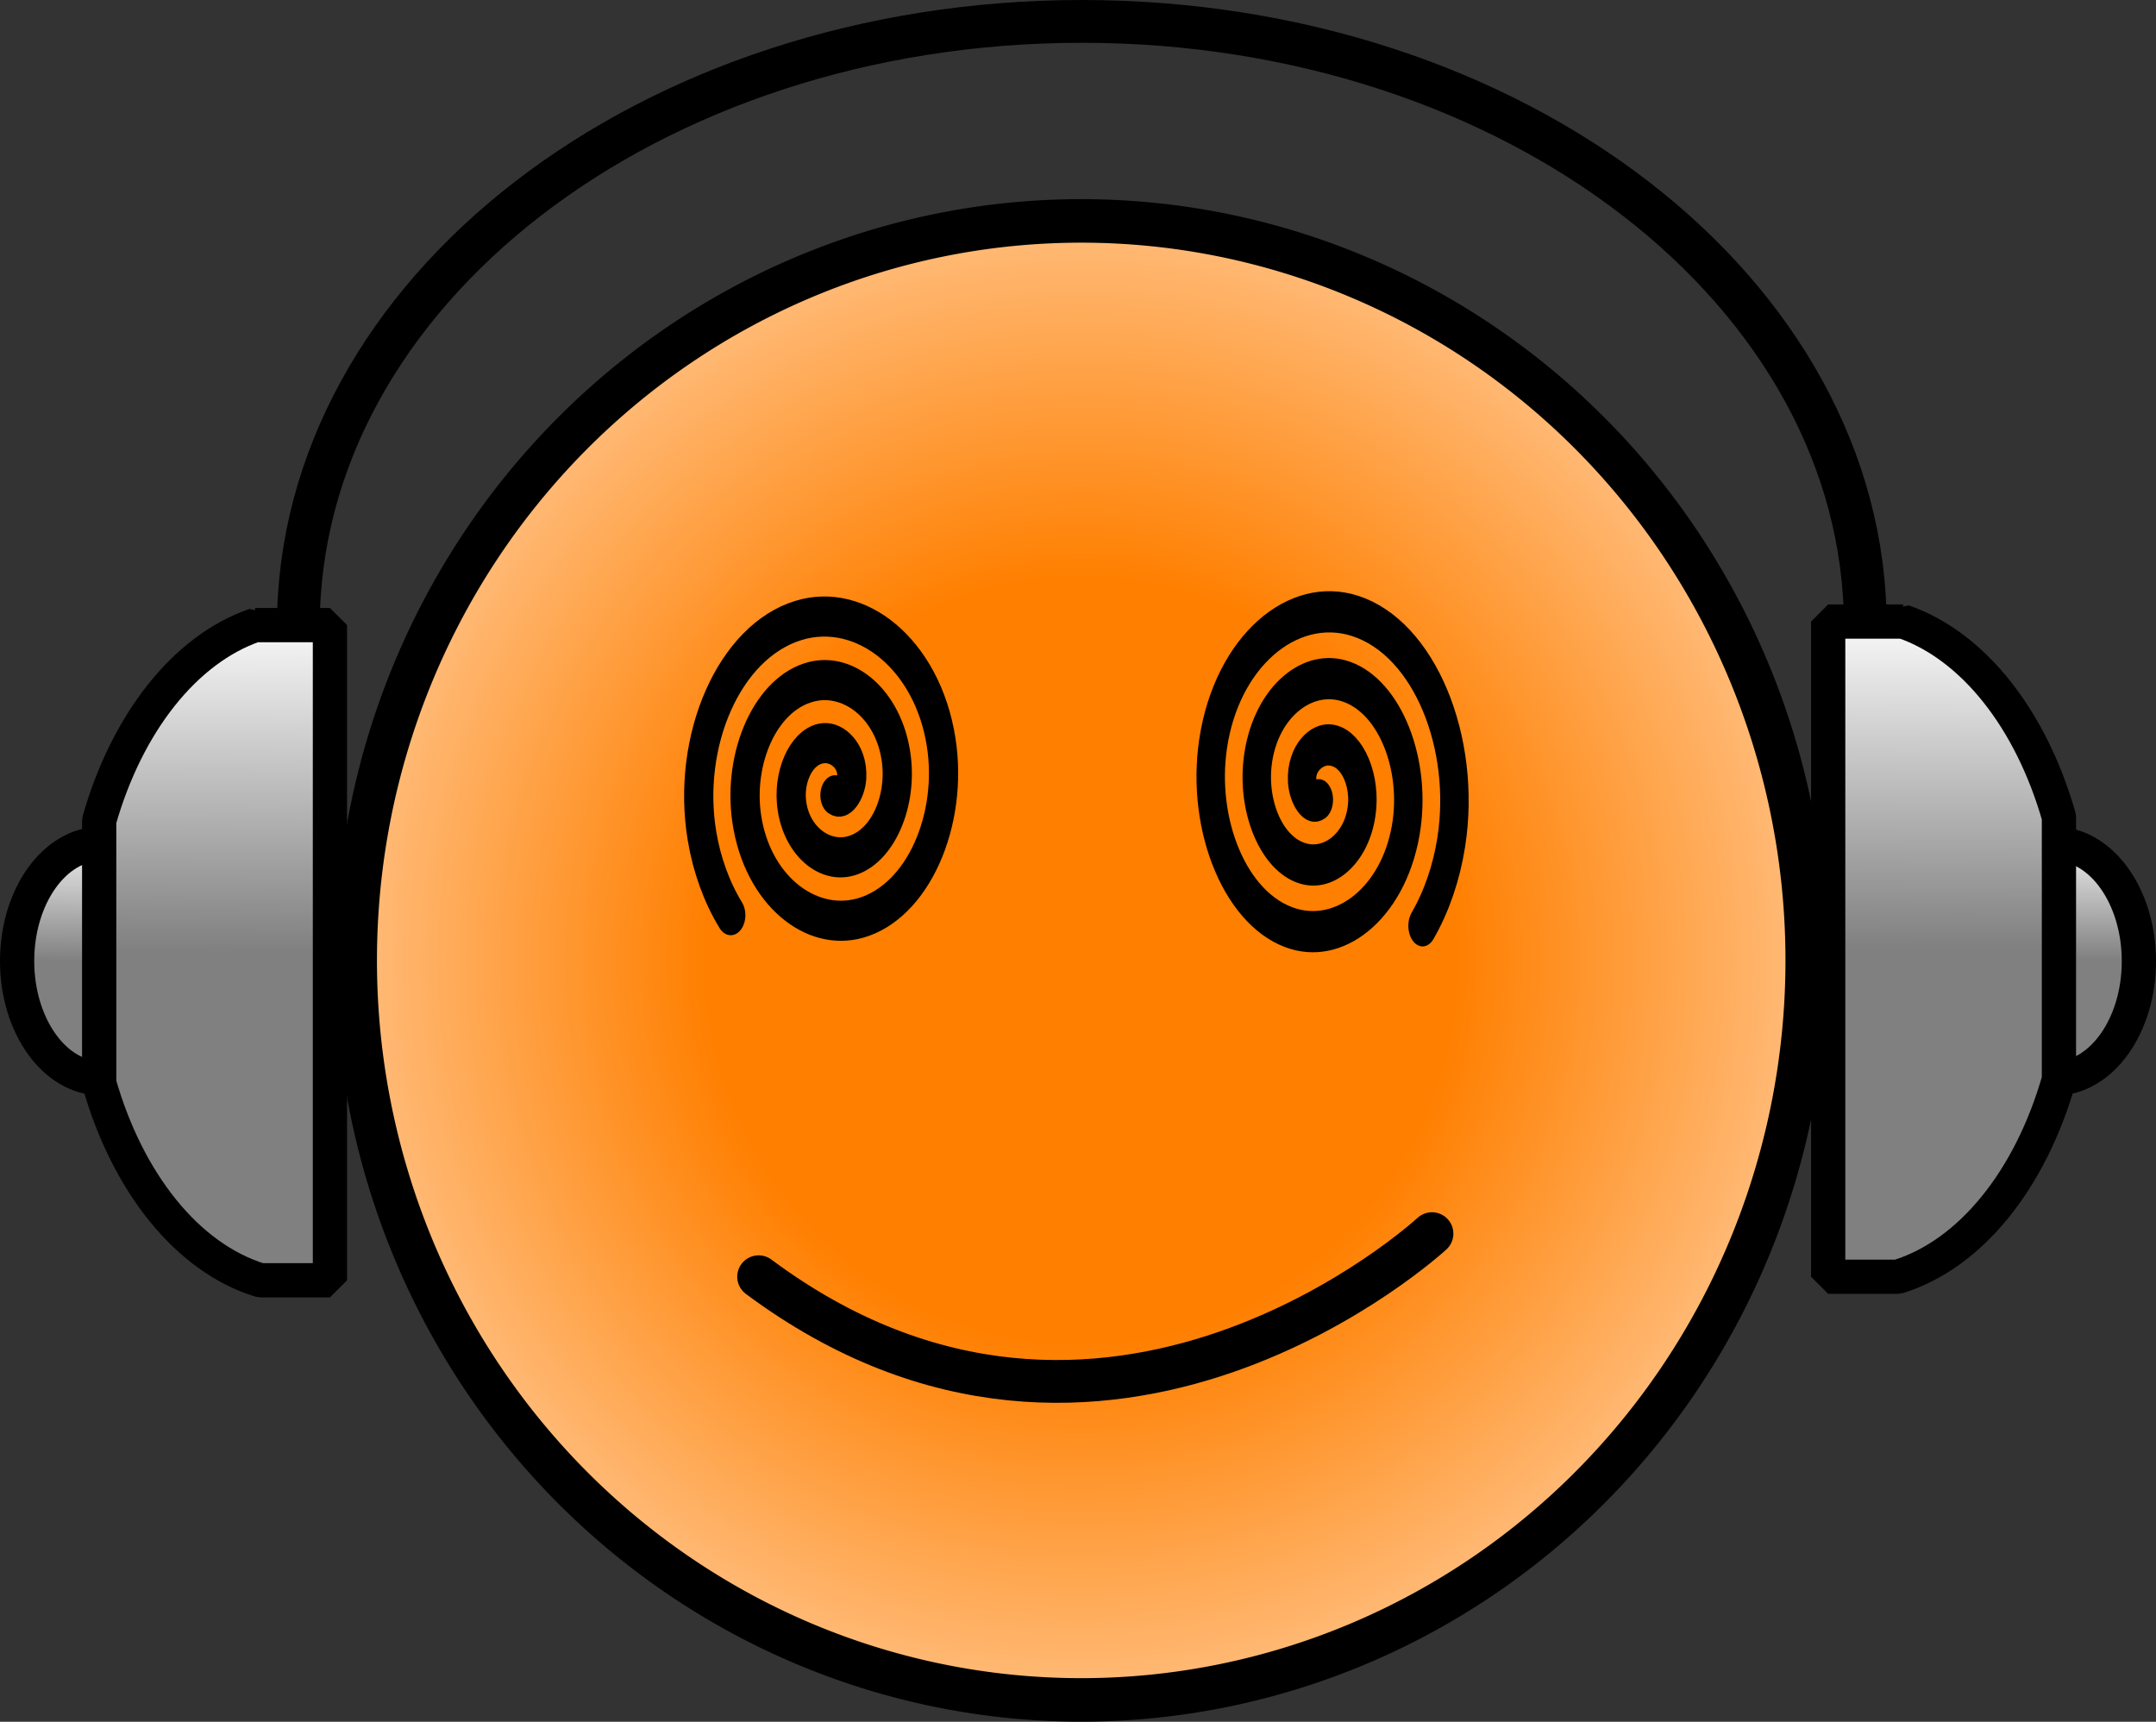 <?xml version="1.0" encoding="UTF-8" standalone="no"?>
<!-- Created with Inkscape (http://www.inkscape.org/) -->

<svg
   xmlns:dc="http://purl.org/dc/elements/1.1/"
   xmlns:cc="http://creativecommons.org/ns#"
   xmlns:rdf="http://www.w3.org/1999/02/22-rdf-syntax-ns#"
   xmlns:svg="http://www.w3.org/2000/svg"
   xmlns="http://www.w3.org/2000/svg"
   xmlns:xlink="http://www.w3.org/1999/xlink"
   xmlns:sodipodi="http://sodipodi.sourceforge.net/DTD/sodipodi-0.dtd"
   xmlns:inkscape="http://www.inkscape.org/namespaces/inkscape"
   width="495.943"
   height="396.112"
   id="svg2"
   sodipodi:version="0.32"
   inkscape:version="0.48.1 "
   sodipodi:docname="master_smiley.svg"
   inkscape:output_extension="org.inkscape.output.svg.inkscape"
   version="1.0">
  <rect width="100%" height="100%" fill="#333333" stroke="none"/>
  <defs
     id="defs4">
    <linearGradient
       id="linearGradient10055">
      <stop
         style="stop-color:#ff7f00;stop-opacity:1;"
         offset="0"
         id="stop10057" />
      <stop
         id="stop10063"
         offset="0.5"
         style="stop-color:#ff7f00;stop-opacity:1;" />
      <stop
         style="stop-color:#ffbf81;stop-opacity:1;"
         offset="1"
         id="stop10059" />
    </linearGradient>
    <linearGradient
       id="linearGradient10045">
      <stop
         style="stop-color:#808080;stop-opacity:1;"
         offset="0"
         id="stop10047" />
      <stop
         id="stop10053"
         offset="0.5"
         style="stop-color:#808080;stop-opacity:1;" />
      <stop
         style="stop-color:#ffffff;stop-opacity:1;"
         offset="1"
         id="stop10049" />
    </linearGradient>
    <linearGradient
       id="linearGradient10035">
      <stop
         style="stop-color:#808080;stop-opacity:1;"
         offset="0"
         id="stop10037" />
      <stop
         id="stop10043"
         offset="0.5"
         style="stop-color:#808080;stop-opacity:1;" />
      <stop
         style="stop-color:#ffffff;stop-opacity:1;"
         offset="1"
         id="stop10039" />
    </linearGradient>
    <linearGradient
       id="linearGradient10025">
      <stop
         style="stop-color:#808080;stop-opacity:1;"
         offset="0"
         id="stop10027" />
      <stop
         id="stop10033"
         offset="0.5"
         style="stop-color:#808080;stop-opacity:1;" />
      <stop
         style="stop-color:#ffffff;stop-opacity:1;"
         offset="1"
         id="stop10029" />
    </linearGradient>
    <linearGradient
       id="linearGradient10015">
      <stop
         style="stop-color:#808080;stop-opacity:1;"
         offset="0"
         id="stop10017" />
      <stop
         id="stop10023"
         offset="0.5"
         style="stop-color:#808080;stop-opacity:1;" />
      <stop
         style="stop-color:#ffffff;stop-opacity:1;"
         offset="1"
         id="stop10019" />
    </linearGradient>
    <inkscape:perspective
       id="perspective3283"
       inkscape:persp3d-origin="361.79831 : 320.04952 : 1"
       inkscape:vp_z="-10.248931 : 495.44322 : 1"
       inkscape:vp_y="-6.1230318e-14 : 1000 : 0"
       inkscape:vp_x="733.84555 : 495.44322 : 1"
       sodipodi:type="inkscape:persp3d" />
    <inkscape:perspective
       sodipodi:type="inkscape:persp3d"
       inkscape:vp_x="39.655172 : 498.59488 : 1"
       inkscape:vp_y="6.1230318e-14 : 1000 : 0"
       inkscape:vp_z="783.74965 : 498.59488 : 1"
       inkscape:persp3d-origin="411.70241 : 323.20118 : 1"
       id="perspective10" />
    <radialGradient
       inkscape:collect="always"
       xlink:href="#linearGradient10055"
       id="radialGradient10061"
       cx="387.069"
       cy="486.845"
       fx="387.069"
       fy="486.845"
       r="185.398"
       gradientTransform="matrix(1,0,0,0.986,0,6.791)"
       gradientUnits="userSpaceOnUse" />
    <linearGradient
       inkscape:collect="always"
       xlink:href="#linearGradient10035"
       id="linearGradient3021"
       gradientUnits="userSpaceOnUse"
       x1="452.166"
       y1="951.788"
       x2="452.754"
       y2="793.494" />
    <linearGradient
       inkscape:collect="always"
       xlink:href="#linearGradient10025"
       id="linearGradient3024"
       gradientUnits="userSpaceOnUse"
       x1="50.418"
       y1="952.606"
       x2="51.006"
       y2="793.641" />
    <linearGradient
       inkscape:collect="always"
       xlink:href="#linearGradient10015"
       id="linearGradient3032"
       gradientUnits="userSpaceOnUse"
       x1="16.114"
       y1="906.23"
       x2="16.748"
       y2="844.522" />
    <linearGradient
       inkscape:collect="always"
       xlink:href="#linearGradient10045"
       id="linearGradient3035"
       gradientUnits="userSpaceOnUse"
       x1="485.935"
       y1="905.594"
       x2="485.898"
       y2="844.557" />
  </defs>
  <sodipodi:namedview
     id="base"
     pagecolor="#ffffff"
     bordercolor="#666666"
     borderopacity="1.0"
     gridtolerance="10000"
     guidetolerance="10"
     objecttolerance="10"
     inkscape:pageopacity="0.0"
     inkscape:pageshadow="2"
     inkscape:zoom="1.4908955"
     inkscape:cx="129.49713"
     inkscape:cy="175.54536"
     inkscape:document-units="px"
     inkscape:current-layer="layer1"
     showgrid="false"
     inkscape:window-width="1451"
     inkscape:window-height="1012"
     inkscape:window-x="56"
     inkscape:window-y="6"
     showguides="true"
     inkscape:window-maximized="0">
    <inkscape:grid
       type="xygrid"
       id="grid3305"
       visible="true"
       enabled="true" />
  </sodipodi:namedview>
  <g
     inkscape:label="Layer 1"
     inkscape:groupmode="layer"
     id="layer1"
     transform="translate(-2.029,-654.285)">
    <g
       id="g3805">
      <path
         id="path3226"
         d="m 474.759,848.432 c 10.63,0 19.275,12.079 19.275,26.978 0,14.9 -8.645,26.979 -19.275,26.978 -0.332,0 -0.656,-0.007 -0.984,-0.03 l 0,-53.897 c 0.328,-0.023 0.652,-0.03 0.984,-0.03 z"
         style="fill:url(#linearGradient3035);fill-opacity:1;fill-rule:evenodd;stroke:#000000;stroke-width:7.876;stroke-linecap:butt;stroke-linejoin:bevel;stroke-miterlimit:4;stroke-opacity:1;stroke-dasharray:none"
         inkscape:connector-curvature="0" />
      <path
         id="path2435"
         d="m 25.241,848.397 c -10.63,0 -19.275,12.079 -19.275,26.978 0,14.9 8.645,26.979 19.275,26.978 0.332,0 0.656,-0.007 0.984,-0.03 l 0,-53.897 c -0.328,-0.023 -0.652,-0.03 -0.984,-0.03 z"
         style="fill:url(#linearGradient3032);fill-opacity:1;fill-rule:evenodd;stroke:#000000;stroke-width:7.876;stroke-linecap:butt;stroke-linejoin:bevel;stroke-miterlimit:4;stroke-opacity:1;stroke-dasharray:none"
         inkscape:connector-curvature="0" />
      <path
         transform="matrix(0.926,0,0,0.958,-107.686,408.837)"
         d="m 567.241,486.845 a 180.172,177.586 0 1 1 -360.345,0 180.172,177.586 0 1 1 360.345,0 z"
         sodipodi:ry="177.58621"
         sodipodi:rx="180.17241"
         sodipodi:cy="486.84494"
         sodipodi:cx="387.06897"
         id="path2393"
         style="fill:url(#radialGradient10061);fill-opacity:1;fill-rule:evenodd;stroke:#000000;stroke-width:10.451;stroke-linecap:butt;stroke-linejoin:miter;stroke-miterlimit:4;stroke-opacity:1;stroke-dasharray:none"
         sodipodi:type="arc" />
      <path
         transform="matrix(0.903,0,0,1.309,11.653,284.159)"
         d="m 325.296,423.309 c -2.166,1.074 -4.096,-1.445 -4.25,-3.358 -0.307,-3.817 3.5,-6.438 7.002,-6.275 5.367,0.251 8.848,5.584 8.3,10.647 -0.748,6.908 -7.676,11.281 -14.291,10.324 -8.448,-1.222 -13.726,-9.771 -12.349,-17.936 1.685,-9.99 11.867,-16.177 21.58,-14.374 11.531,2.141 18.632,13.965 16.398,25.225 -2.593,13.073 -16.063,21.089 -28.869,18.423 -14.616,-3.043 -23.548,-18.161 -20.448,-32.514 3.491,-16.159 20.26,-26.009 36.158,-22.473 17.702,3.937 28.47,22.359 24.497,39.803 -1.225,5.381 -3.755,10.436 -7.3,14.663"
         sodipodi:t0="0.058259577"
         sodipodi:argument="-18.098627"
         sodipodi:radius="35.376354"
         sodipodi:revolution="3"
         sodipodi:expansion="1"
         sodipodi:cy="421.3277"
         sodipodi:cx="325.86206"
         id="path3165"
         style="fill:none;stroke:#000000;stroke-width:7.243;stroke-linecap:round;stroke-linejoin:miter;stroke-miterlimit:4;stroke-opacity:1;stroke-dasharray:none"
         sodipodi:type="spiral" />
      <path
         transform="matrix(-0.907,0,0,1.245,489.138,310.225)"
         d="m 325.296,423.309 c -2.166,1.074 -4.096,-1.445 -4.25,-3.358 -0.307,-3.817 3.5,-6.438 7.002,-6.275 5.367,0.251 8.848,5.584 8.3,10.647 -0.748,6.908 -7.676,11.281 -14.291,10.324 -8.448,-1.222 -13.726,-9.771 -12.349,-17.936 1.685,-9.99 11.867,-16.177 21.58,-14.374 11.531,2.141 18.632,13.965 16.398,25.225 -2.593,13.073 -16.063,21.089 -28.869,18.423 -14.616,-3.043 -23.548,-18.161 -20.448,-32.514 3.491,-16.159 20.26,-26.009 36.158,-22.473 17.702,3.937 28.47,22.359 24.497,39.803 -1.225,5.381 -3.755,10.436 -7.3,14.663"
         sodipodi:t0="0.058259577"
         sodipodi:argument="-18.098627"
         sodipodi:radius="35.376354"
         sodipodi:revolution="3"
         sodipodi:expansion="1"
         sodipodi:cy="421.3277"
         sodipodi:cx="325.86206"
         id="path3167"
         style="fill:none;stroke:#000000;stroke-width:7.411;stroke-linecap:round;stroke-linejoin:miter;stroke-miterlimit:4;stroke-opacity:1;stroke-dasharray:none"
         sodipodi:type="spiral" />
      <path
         id="path3225"
         d="m 176.538,948.006 c 79.838,59.473 154.886,-9.912 154.886,-9.912"
         style="fill:none;stroke:#000000;stroke-width:9.844;stroke-linecap:round;stroke-linejoin:miter;stroke-miterlimit:4;stroke-opacity:1;stroke-dasharray:none"
         inkscape:connector-curvature="0" />
      <path
         id="path2405"
         d="m 70.655,798.842 c -5.38e-4,-0.141 -8.17e-4,-0.282 -8.17e-4,-0.423 9e-6,-76.845 80.743,-139.211 180.229,-139.211 99.487,10e-6 180.229,62.367 180.229,139.211 l 0,2e-5 c 0,0.141 -2.8e-4,0.282 -8.2e-4,0.423"
         style="fill:none;stroke:#000000;stroke-width:9.844;stroke-linecap:butt;stroke-linejoin:bevel;stroke-miterlimit:4;stroke-opacity:1;stroke-dasharray:none"
         inkscape:connector-curvature="0" />
      <path
         id="rect3299"
         d="m 60.702,798.093 c -16.186,5.577 -29.47,22.558 -35.858,44.974 l 0,60.395 c 6.549,22.979 20.336,40.236 37.074,45.363 l 16.005,0 0,-150.732 -17.22,0 z"
         style="fill:url(#linearGradient3024);fill-opacity:1;stroke:#000000;stroke-width:7.876;stroke-linecap:round;stroke-linejoin:bevel;stroke-miterlimit:4;stroke-opacity:1;stroke-dasharray:none"
         inkscape:connector-curvature="0" />
      <path
         id="path2398"
         d="m 439.787,797.275 c 16.186,5.577 29.47,22.558 35.858,44.974 l 0,60.395 c -6.549,22.979 -20.336,40.236 -37.074,45.363 l -16.005,0 0,-150.732 17.22,0 z"
         style="fill:url(#linearGradient3021);fill-opacity:1;stroke:#000000;stroke-width:7.876;stroke-linecap:round;stroke-linejoin:bevel;stroke-miterlimit:4;stroke-opacity:1;stroke-dasharray:none"
         inkscape:connector-curvature="0" />
    </g>
  </g>
</svg>
